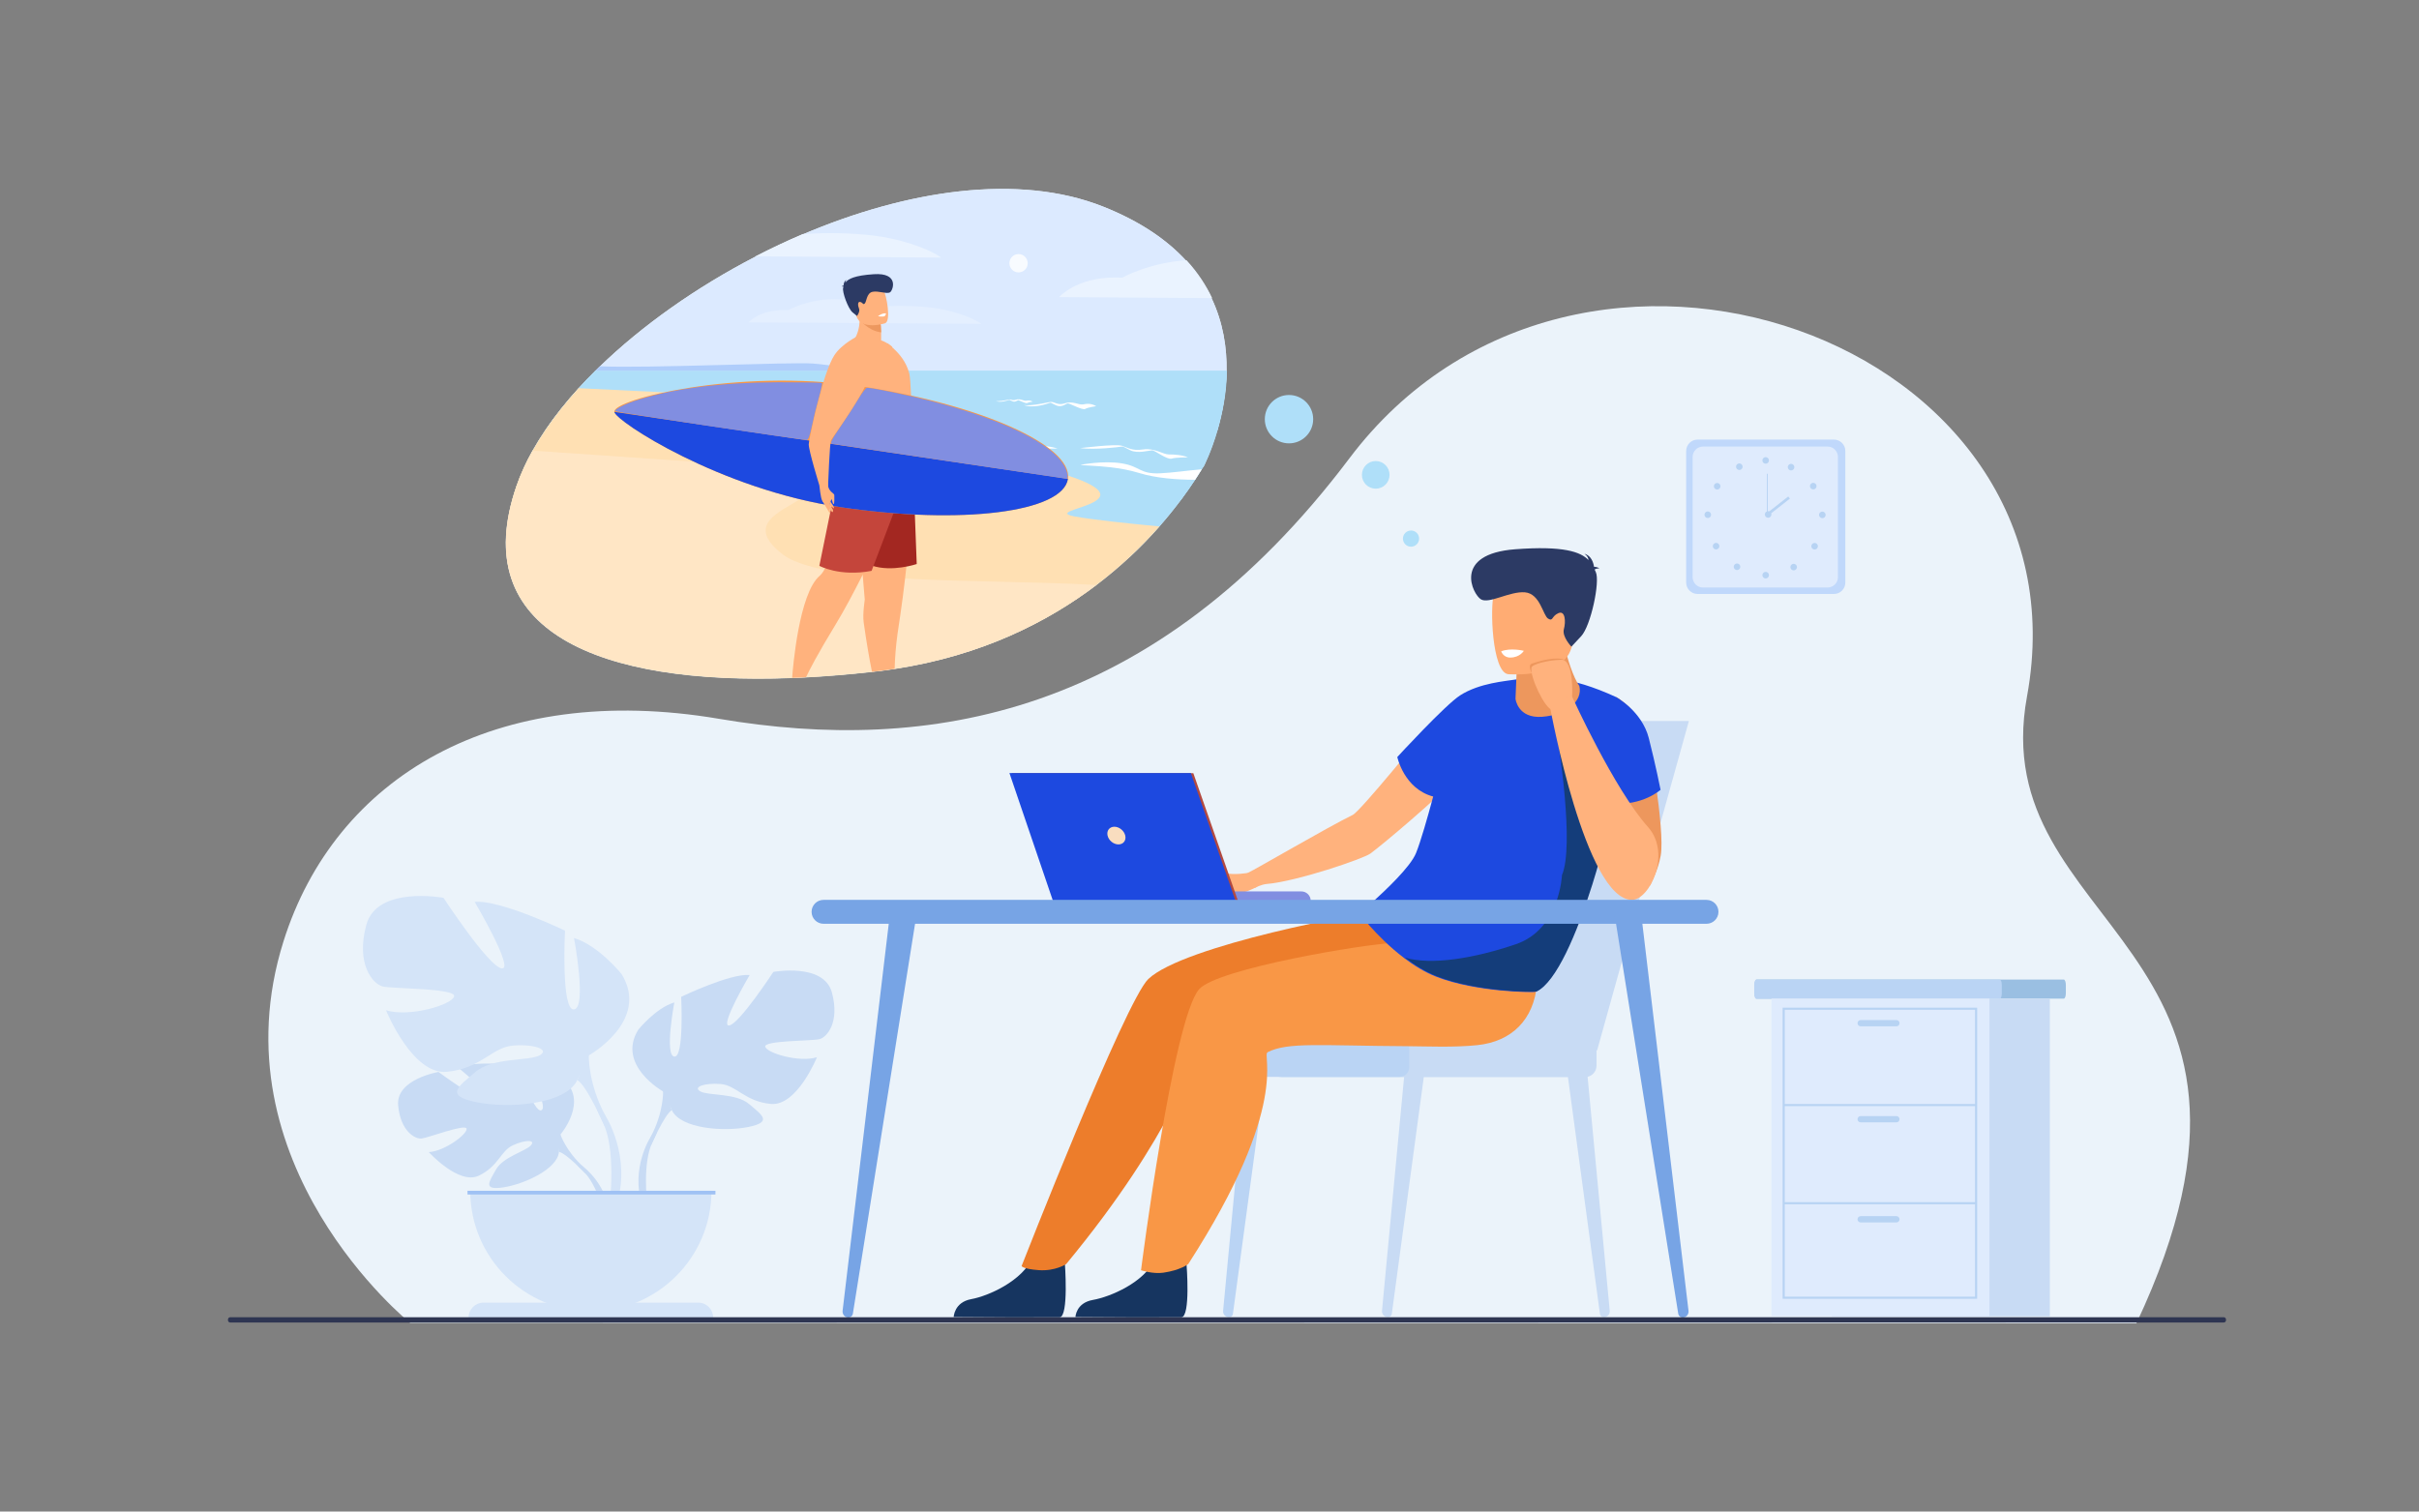 <?xml version="1.0" encoding="UTF-8" standalone="no"?>
<!-- Created with Inkscape (http://www.inkscape.org/) -->

<svg
   xmlns:dc="http://purl.org/dc/elements/1.1/"
   xmlns:cc="http://creativecommons.org/ns#"
   xmlns:rdf="http://www.w3.org/1999/02/22-rdf-syntax-ns#"
   xmlns:svg="http://www.w3.org/2000/svg"
   xmlns="http://www.w3.org/2000/svg"
   xmlns:sodipodi="http://sodipodi.sourceforge.net/DTD/sodipodi-0.dtd"
   xmlns:inkscape="http://www.inkscape.org/namespaces/inkscape"
   version="1.1"
   id="svg2"
   xml:space="preserve"
   width="4266.667"
   height="2666.667"
   viewBox="0 0 4266.667 2666.667"
   sodipodi:docname="distracted.svg"
   inkscape:version="0.92.5 (2060ec1f9f, 2020-04-08)"><rect x="0" y="0" width="4266.667" height="2666.667" fill="#808080" stroke="none"/><defs
     id="defs6" /><sodipodi:namedview
     pagecolor="#ffffff"
     bordercolor="#666666"
     borderopacity="1"
     objecttolerance="10"
     gridtolerance="10"
     guidetolerance="10"
     inkscape:pageopacity="0"
     inkscape:pageshadow="2"
     inkscape:window-width="956"
     inkscape:window-height="1036"
     id="namedview4"
     showgrid="false"
     inkscape:zoom="0.35399999"
     inkscape:cx="2155.9321"
     inkscape:cy="1333.3334"
     inkscape:window-x="960"
     inkscape:window-y="20"
     inkscape:window-maximized="0"
     inkscape:current-layer="g12" /><g
     id="g10"
     inkscape:groupmode="layer"
     inkscape:label="ink_ext_XXXXXX"
     transform="matrix(1.333,0,0,-1.333,0,2666.667)"><g
       id="g12"
       transform="scale(0.1)"><g
         id="g18"
         transform="scale(1.88)"><path
           d="m 2886.4,1327.9 c 0,0 -1384.82,1115.88 -891.19,2685.85 362.9,1154.19 1489.54,1833.82 3065.55,1566.79 1468.59,-248.83 3063.62,11.91 4436.58,1833.72 C 11099.6,9540.4 14728.2,8250.52 14266.7,5738.94 13962.9,4085.52 16300,4007.9 15036.4,1324.55 l -12150,3.35"
           style="fill:#ebf3fa;fill-opacity:1;fill-rule:nonzero;stroke:none"
           id="path20"
           inkscape:connector-curvature="0" /></g><g
         id="g22"
         transform="scale(1.156)"><path
           d="m 15888.2,2226.07 -4.8,0.17 c -38.5,0.7 -68.2,34.1 -64.6,72.44 l 257,2717.7 224.2,-21.2 -369,-2732.33 c -2.9,-21.37 -21.3,-37.13 -42.8,-36.78"
           style="fill:#c8dbf4;fill-opacity:1;fill-rule:nonzero;stroke:none"
           id="path24"
           inkscape:connector-curvature="0" /></g><g
         id="g26"
         transform="scale(1.307)"><path
           d="m 16235.5,1968.22 4.1,0.15 c 34.1,0.61 60.4,30.14 57.2,64.04 l -227.2,2402.9 -198.2,-18.74 326.2,-2415.84 c 2.5,-18.89 18.8,-32.82 37.9,-32.51"
           style="fill:#c8dbf4;fill-opacity:1;fill-rule:nonzero;stroke:none"
           id="path28"
           inkscape:connector-curvature="0" /></g><g
         id="g30"
         transform="scale(1.027)"><path
           d="m 15836.6,2504.64 -5.2,0.2 c -43.4,0.78 -76.9,38.36 -72.8,81.5 l 289.1,3057.8 252.3,-23.86 -415.1,-3074.25 c -3.3,-24.05 -24,-41.78 -48.3,-41.39"
           style="fill:#bad4f4;fill-opacity:1;fill-rule:nonzero;stroke:none"
           id="path32"
           inkscape:connector-curvature="0" /></g><g
         id="g34"
         transform="scale(1.371)"><path
           d="M 15414.3,4451.51 16300,7631.25 H 14343.4 L 13505,4561.81 15414.3,4451.51"
           style="fill:#c8dbf4;fill-opacity:1;fill-rule:nonzero;stroke:none"
           id="path36"
           inkscape:connector-curvature="0" /></g><g
         id="g38"
         transform="scale(1.296)"><path
           d="m 16183.4,4436.15 h -3095.9 c -64.1,0 -116.6,52.46 -116.6,116.57 v 154.59 c 0,64.18 52.5,116.63 116.6,116.63 h 3095.9 c 64.1,0 116.6,-52.45 116.6,-116.63 v -154.59 c 0,-64.11 -52.5,-116.57 -116.6,-116.57"
           style="fill:#c8dbf4;fill-opacity:1;fill-rule:nonzero;stroke:none"
           id="path40"
           inkscape:connector-curvature="0" /></g><g
         id="g42"
         transform="scale(1.144)"><path
           d="M 16188.7,5028.72 H 13736 c -61.3,0 -111.3,50.02 -111.3,111.32 v 216.95 c 0,61.22 50,111.32 111.3,111.32 h 2452.7 c 61.2,0 111.3,-50.1 111.3,-111.32 v -216.95 c 0,-61.3 -50.1,-111.32 -111.3,-111.32"
           style="fill:#bad4f4;fill-opacity:1;fill-rule:nonzero;stroke:none"
           id="path44"
           inkscape:connector-curvature="0" /></g><g
         id="g46"
         transform="scale(1.35)"><path
           d="m 16277.5,6431.38 c -25.8,-147.74 -98.3,-277.34 -103,-289.04 -39.3,-97.6 -255.1,437.53 -255.1,437.53 l -32.2,206.09 -52.4,334.88 -14.7,93.98 -58.6,374.67 14.4,56.94 70.5,276.77 -6.4,63.12 c 0,0 217.6,-120.41 276.9,-348.86 20.9,-80.89 51.2,-252.38 79.9,-444.34 4.6,-29.99 29.9,-42.43 34.3,-73.24 37,-261.27 68.9,-559.49 46.4,-688.5"
           style="fill:#ed975d;fill-opacity:1;fill-rule:nonzero;stroke:none"
           id="path48"
           inkscape:connector-curvature="0" /></g><g
         id="g50"
         transform="scale(1.215)"><path
           d="m 13669.2,6794.88 c 0,0 67.1,35.88 126.1,40.9 332.5,28.65 1053.4,275.33 1129.7,331.87 140.8,104.2 729.2,599.29 961.2,849.09 l 194.3,228.33 c 219.5,236.29 20.4,648.79 20.4,648.79 0,0 -377,-160.06 -513.3,-317.59 -89,-102.81 -770.4,-946.54 -855.4,-988.02 -277,-134.99 -1062.5,-596 -1144.4,-632.21 0,0 -106.4,-73.91 81.4,-161.16"
           style="fill:#ffb27d;fill-opacity:1;fill-rule:nonzero;stroke:none"
           id="path52"
           inkscape:connector-curvature="0" /></g><path
         d="m 14089.3,3298.4 c 0,0 55.4,-718.2 -67.8,-727.7 -16.4,-1.3 -625.1,-1.3 -625.1,-1.3 l -777.1,4.7 c 0,0 5.1,195.4 232.2,236.7 227.2,41.3 676.7,240.7 814.3,554 144.8,329.5 423.5,-66.4 423.5,-66.4"
         style="fill:#163560;fill-opacity:1;fill-rule:nonzero;stroke:none"
         id="path54"
         inkscape:connector-curvature="0" /><g
         id="g56"
         transform="scale(1.196)"><path
           d="m 16300,6444.96 c 0,0 -57.2,-1088.57 -156.8,-1278.17 0,0 -44.6,15.63 -369.8,18.55 -393.4,3.52 -2272.5,11.04 -2497.9,-102.99 -70.5,-35.7 -272.6,-884.08 -1479.7,-2343.92 0,0 -120.2,-80.76 -303.7,-67.46 -175,12.78 -189.8,45.22 -189.8,45.22 0,0 1148.4,2935.15 1402.7,3177 388.4,369.35 2377.1,749.24 2668.1,757.76 290.9,8.53 926.9,-205.99 926.9,-205.99"
           style="fill:#ed7d2b;fill-opacity:1;fill-rule:nonzero;stroke:none"
           id="path58"
           inkscape:connector-curvature="0" /></g><path
         d="m 15700.3,3268.1 c 0,0 55.4,-688.4 -67.9,-697.5 -16.4,-1.2 -625.1,-1.2 -625.1,-1.2 l -777,4.5 c 0,0 5,187.2 232.2,226.8 227.1,39.6 676.7,230.7 814.3,530.9 144.7,315.9 423.5,-63.5 423.5,-63.5"
         style="fill:#163560;fill-opacity:1;fill-rule:nonzero;stroke:none"
         id="path60"
         inkscape:connector-curvature="0" /><g
         id="g62"
         transform="scale(1.251)"><path
           d="m 16300,6162.37 c 0,0 -15.1,-287.77 -43.3,-586.96 -34.7,-368.67 -263.3,-603.04 -631.6,-641.48 -248,-25.9 -541,-12.23 -734.7,-11.12 -933.5,5.2 -1266.9,45.73 -1482.4,-63.3 -67.4,-34.14 253.2,-545.96 -839.5,-2241.15 0,0 -82.5,-65.95 -265.1,-91.85 -109,-15.5 -234.7,25.9 -234.7,25.9 0,0 339.2,2665.69 615.4,2974 197.5,220.45 1764.1,478.97 2042.3,487.12 278.2,8.07 1573.6,148.84 1573.6,148.84"
           style="fill:#f99746;fill-opacity:1;fill-rule:nonzero;stroke:none"
           id="path64"
           inkscape:connector-curvature="0" /></g><g
         id="g66"
         transform="scale(1.348)"
         style="fill:#1d49e0;fill-opacity:1"><path
           d="m 16300,7085.98 c 0,0 -177.5,-160.78 -473.7,-133.04 -16.8,-85.88 -37.7,-181.25 -62.2,-282.25 -2,-8.38 -4,-16.91 -6.2,-25.36 -38.6,-157.14 -85.4,-326.97 -138,-494.49 -152.7,-486.55 -354,-955.16 -544.8,-1047.34 -20,-9.64 -587,-4.3 -975.2,146.69 -112.3,43.68 -220.4,110.64 -317.9,184.73 -141.5,107.38 -260.9,229.74 -339.3,317.54 -56.4,63.11 -50.6,159.96 12.6,216.32 146.1,130.22 389.3,360.34 444,495.23 46.2,113.83 114.4,353.14 168.8,555.82 -286.7,76.08 -352.3,388.07 -352.3,388.07 0,0 469.7,511.28 616.7,605.33 192.5,123.02 447.2,138.78 546.9,155.9 244.8,42.03 533.1,34.74 982.5,-171.75 0,0 254.6,-137.6 322.4,-403.06 67.8,-265.48 115.7,-508.34 115.7,-508.34"
           style="fill:#1d49e0;fill-opacity:1;fill-rule:nonzero;stroke:none"
           id="path68"
           inkscape:connector-curvature="0" /></g><g
         id="g70"
         transform="scale(1.285)"><path
           d="m 15880.5,8185.36 c -253.2,-19.17 -275.1,185.22 -275.1,185.22 l 5.7,135.54 6.7,159.21 c 0,0 183.3,96.72 327.9,163.75 92.2,42.72 168.7,73.35 171.7,58.99 21.2,-99.05 82.1,-296.44 145.5,-385.24 37.1,-153.71 -129.1,-298.28 -382.4,-317.47"
           style="fill:#ed975d;fill-opacity:1;fill-rule:nonzero;stroke:none"
           id="path72"
           inkscape:connector-curvature="0" /></g><g
         id="g74"
         transform="scale(1.287)"><path
           d="m 15503.7,8611 c 0,0 635,-57.4 664.6,338.55 29.7,395.97 131.7,655.23 -272.5,708.64 -404.1,53.4 -494.3,-91.79 -536.3,-221.54 -42.1,-129.77 -20.2,-800.49 144.2,-825.65"
           style="fill:#ffac73;fill-opacity:1;fill-rule:nonzero;stroke:none"
           id="path76"
           inkscape:connector-curvature="0" /></g><g
         id="g78"
         transform="scale(1.299)"><path
           d="m 16243.6,9596.63 c 5.7,6.61 19.1,11.91 48.8,13.42 0,0 -23.7,14.91 -55.4,15.81 -6.1,41.28 -27.7,114.39 -98.6,132.4 0,0 38,-20.48 42.9,-64.37 -82,84.78 -258,146.91 -746.1,110.21 -643.3,-48.38 -432.9,-460.93 -349.9,-510.33 83.1,-49.39 293.3,84.4 448.3,71.52 155.1,-12.89 183.8,-237.15 236.3,-268.11 52.4,-30.95 32,23.51 103.3,55.43 71.4,31.92 77.7,-86.09 56.8,-162.72 -20.9,-76.64 76.6,-178.19 76.6,-178.19 0,0 0,0 99.3,106.11 99.2,106.11 194.1,556.74 149.5,653.04 -3.9,8.5 -7.8,17.12 -11.8,25.78"
           style="fill:#2c3a64;fill-opacity:1;fill-rule:nonzero;stroke:none"
           id="path80"
           inkscape:connector-curvature="0" /></g><g
         id="g82"
         transform="scale(1.237)"><path
           d="m 16057.5,9203.21 c 0,0 22.5,-66.41 96.5,-66.41 104.8,0 146,72.16 146,72.16 0,0 -141.8,35.21 -242.5,-5.75"
           style="fill:#ffffff;fill-opacity:1;fill-rule:nonzero;stroke:none"
           id="path84"
           inkscape:connector-curvature="0" /></g><g
         id="g86"
         transform="scale(1.27)"><path
           d="m 15961.9,8735.21 c 0,0 -50.9,84.71 0,101.81 261.7,87.74 338.1,38.2 338.1,38.2 l -338.1,-140.01"
           style="fill:#ed975d;fill-opacity:1;fill-rule:nonzero;stroke:none"
           id="path88"
           inkscape:connector-curvature="0" /></g><g
         id="g90"
         transform="scale(1.278)"><path
           d="m 16277.1,8438.85 c 0,0 22.9,384.7 -112.2,381.8 -135.1,-2.91 -302,-45.96 -308.4,-80.46 -18,-96.7 137.7,-424.53 215,-439.11 77.3,-14.57 205.6,137.77 205.6,137.77"
           style="fill:#ffb27d;fill-opacity:1;fill-rule:nonzero;stroke:none"
           id="path92"
           inkscape:connector-curvature="0" /></g><g
         id="g94"
         transform="scale(1.304)"><path
           d="m 16300,6873.94 c -39.9,-162.55 -88.4,-338.21 -142.8,-511.5 -157.9,-503.29 -366.2,-988.02 -563.5,-1083.37 -20.7,-9.97 -607.2,-4.45 -1008.7,151.73 -116.2,45.19 -228,114.45 -328.8,191.09 268.8,-80.93 711.6,-5.3 1126.8,136.46 444.8,151.96 466.6,701.13 466.6,701.13 128.6,303.84 -38.6,1344.48 -38.6,1344.48 l 489,-930.02"
           style="fill:#143d7a;fill-opacity:1;fill-rule:nonzero;stroke:none"
           id="path96"
           inkscape:connector-curvature="0" /></g><g
         id="g98"
         transform="scale(1.357)"><path
           d="m 15118.1,7826.84 c 0,0 342.2,-1860.24 794.4,-1861.35 174.2,-0.37 387.5,452.28 157.4,709.88 -330.4,369.83 -740.5,1272.17 -740.5,1272.17 0,0 -57.3,36.08 -211.3,-120.7"
           style="fill:#ffb27d;fill-opacity:1;fill-rule:nonzero;stroke:none"
           id="path100"
           inkscape:connector-curvature="0" /></g><g
         id="g102"
         transform="scale(1.024)"><path
           d="m 16122.4,8253.57 c 0,0 -189.2,-32.04 -288.1,0 -98.7,32.13 -702.9,-200.79 -630.4,-206.46 72.6,-5.56 434.5,47.96 518.9,40.83 84.4,-7.04 129.4,-11.04 96.3,-41.22 -33.1,-30.18 -267.4,-38.67 -185.5,-64.65 81.8,-26.08 282.6,-18.65 368.1,0 85.6,18.56 178.4,59.67 234.9,88.97 63.4,32.82 -114.2,182.53 -114.2,182.53"
           style="fill:#ffb27d;fill-opacity:1;fill-rule:nonzero;stroke:none"
           id="path104"
           inkscape:connector-curvature="0" /></g><g
         id="g106"
         transform="scale(1.064)"
         style="fill:#818ee1;fill-opacity:1"><path
           d="M 14840.5,7597.13 H 16300 c 0,64.28 -52.1,116.34 -116.3,116.34 h -1343.2 v -116.34"
           style="fill:#818ee1;fill-opacity:1;fill-rule:nonzero;stroke:none"
           id="path108"
           inkscape:connector-curvature="0" /></g><g
         id="g110"
         transform="scale(1.005)"><path
           d="m 15711.6,9723.37 h -2388.4 l 572.9,-1682.53 H 16300 l -588.4,1682.53"
           style="fill:#b24940;fill-opacity:1;fill-rule:nonzero;stroke:none"
           id="path112"
           inkscape:connector-curvature="0" /></g><g
         id="g114"
         transform="scale(1.003)"
         style="fill:#1d49e0;fill-opacity:1"><path
           d="m 13316.8,9744.42 574.1,-1686.17 H 16300 l -589.7,1686.17 h -2393.5"
           style="fill:#1d49e0;fill-opacity:1;fill-rule:nonzero;stroke:none"
           id="path116"
           inkscape:connector-curvature="0" /></g><path
         d="m 14655.2,8946.2 c 14.9,-64.7 79.4,-117.1 144.1,-117.1 64.6,0 104.9,52.4 90,117.1 -14.9,64.6 -79.4,117 -144.1,117 -64.6,0 -104.9,-52.4 -90,-117"
         style="fill:#f9ddbf;fill-opacity:1;fill-rule:nonzero;stroke:none"
         id="path118"
         inkscape:connector-curvature="0" /><g
         id="g120"
         transform="scale(1.087)"><path
           d="m 14931.2,13886.9 c -4.1,-271 -54.5,-520.1 -111.5,-718 -78.6,-272.7 -169.8,-447.8 -169.8,-447.8 -2.9,-1.3 -11.2,-13.6 -25,-35.2 -8.6,-13.5 -19.4,-30.7 -32.5,-51.3 -13.8,-21.8 -30.1,-47.4 -49.1,-76.2 -43.5,-66.3 -100.6,-150 -172.4,-246.2 -72,-96.4 -158.9,-205.4 -261.3,-321.8 -104.2,-118.3 -224.7,-244.3 -362.5,-372.6 -121.2,-112.8 -255.8,-227.4 -404.5,-340.1 h -0.1 c -585.5,-443.7 -1389.6,-858.1 -2455.7,-1020.3 -71.9,-11 -145,-20.9 -219.3,-29.4 -18.9,-2.2 -37.6,-4.3 -56.4,-6.4 -274.2,-30.7 -542.3,-53 -802.12,-66.5 -56.84,-3 -113.22,-5.6 -169.23,-7.6 -2341.76,-88.7 -3962.43,565.7 -3354.52,2334.4 24.93,72.7 54.36,145.7 87.83,218.9 32.19,70.6 68.34,141.4 108.07,212.2 47.82,85.2 100.98,170.7 158.92,255.9 115.33,169.4 249.88,338.2 400.98,504.4 65.21,71.8 133.54,143.1 204.72,213.6 17.84,17.8 35.87,35.4 54.08,53 517.69,501.4 1176.55,967 1891.71,1336.9 188.77,97.6 381.54,188.6 576.69,271.7 l 0.1,0.1 c 1263.57,538.8 2626.27,751.4 3663.67,338.2 453.4,-180.6 778.1,-407.7 1006.6,-656.9 135.3,-147.6 236.9,-302.8 311.6,-460.7 139.7,-295.6 185.3,-600.8 181,-882.3"
           style="fill:#ebf3fa;fill-opacity:1;fill-rule:nonzero;stroke:none"
           id="path122"
           inkscape:connector-curvature="0" /></g><g
         id="g124"
         transform="scale(1.087)"><path
           d="m 14931.2,13886.9 c -4.1,-271 -54.5,-520.1 -111.5,-718 H 6640.05 c 115.33,169.4 249.88,338.2 400.98,504.4 65.21,71.8 133.54,143.1 204.72,213.6 17.84,17.8 35.87,35.4 54.08,53 517.69,501.4 1176.55,967 1891.71,1336.9 188.77,97.6 381.54,188.6 576.69,271.7 l 0.1,0.1 c 1263.57,538.8 2626.27,751.4 3663.67,338.2 453.4,-180.6 778.1,-407.7 1006.6,-656.9 135.3,-147.6 236.9,-302.8 311.6,-460.7 139.7,-295.6 185.3,-600.8 181,-882.3"
           style="fill:#dceaff;fill-opacity:1;fill-rule:nonzero;stroke:none"
           id="path126"
           inkscape:connector-curvature="0" /></g><path
         d="m 16235.2,15099.7 c -4.5,-294.7 -59.3,-565.6 -121.3,-780.7 -85.4,-296.6 -184.6,-487 -184.6,-487 -3.2,-1.4 -12.2,-14.7 -27.2,-38.2 -9.4,-14.7 -21.1,-33.4 -35.3,-55.8 -15,-23.7 -32.8,-51.5 -53.4,-82.9 -47.3,-72 -109.4,-163.1 -187.5,-267.7 -78.3,-104.8 -172.7,-223.3 -284.1,-349.9 -113.3,-128.6 -244.3,-265.6 -394.1,-405.1 H 6929.63 V 13810 c 35,76.7 74.3,153.7 117.5,230.7 52,92.7 109.8,185.6 172.8,278.3 125.4,184.2 271.7,367.7 436,548.4 70.9,78.1 145.2,155.6 222.6,232.3 h 8356.67"
         style="fill:#afdff9;fill-opacity:1;fill-rule:nonzero;stroke:none"
         id="path128"
         inkscape:connector-curvature="0" /><path
         d="M 11360.1,15099.7 H 7878.53 c 19.4,19.3 39,38.5 58.8,57.6 602,-29.4 2533.57,58.1 2815.87,36.4 76.8,-5.9 151.3,-14.3 220.3,-23.7 63.8,-8.7 122.9,-18.2 174.7,-27.3 128.3,-22.6 211.9,-43 211.9,-43"
         style="fill:#afcdfb;fill-opacity:1;fill-rule:nonzero;stroke:none"
         id="path130"
         inkscape:connector-curvature="0" /><g
         id="g132"
         transform="scale(1.038)"><path
           d="m 11995.7,15988.3 -2366.79,15.4 c 197.75,102.3 399.69,197.6 604.09,284.7 l 0.1,0.1 c 89.1,5.7 214.9,11.5 359.6,11.5 267.1,0 598.6,-19.7 882.1,-96 391.6,-105.3 520.9,-215.7 520.9,-215.7"
           style="fill:#eaf3ff;fill-opacity:1;fill-rule:nonzero;stroke:none"
           id="path134"
           inkscape:connector-curvature="0" /></g><g
         id="g136"
         transform="scale(1.021)"><path
           d="m 13081.5,16181.2 c 0,65.6 53.1,118.8 118.8,118.8 65.5,0 118.8,-53.2 118.8,-118.8 0,-65.5 -53.3,-118.7 -118.8,-118.7 -65.7,0 -118.8,53.2 -118.8,118.7"
           style="fill:#f8fbff;fill-opacity:1;fill-rule:nonzero;stroke:none"
           id="path138"
           inkscape:connector-curvature="0" /></g><path
         d="m 15341.8,13037.5 c -113.3,-128.6 -244.3,-265.6 -394.1,-405.1 -131.8,-122.6 -278.2,-247.3 -439.9,-369.8 h -0.1 c -636.6,-482.5 -1510.9,-933.1 -2670.1,-1109.4 -78.2,-12 -157.7,-22.7 -238.5,-32 -20.5,-2.4 -40.9,-4.7 -61.3,-6.9 -298.2,-33.4 -589.7,-57.7 -872.2,-72.4 -61.8,-3.2 -123.1,-6 -184,-8.2 -2546.27,-96.4 -4308.47,615.1 -3647.47,2538.3 27.1,79 59.1,158.4 95.5,238 35,76.7 74.3,153.7 117.5,230.7 52,92.7 109.8,185.6 172.8,278.3 125.4,184.2 271.7,367.7 436,548.4 l 1134.8,-55 h 0.1 l 1570.57,-76.2 c 0,0 248.7,3.7 467.2,-22.7 114,-13.8 219.8,-35.8 277.8,-70.9 23.1,-13.9 38.6,-29.9 44,-48.2 7.5,-25.4 -9.9,-48.3 -41.9,-70 -86,-58.7 -277.3,-109.6 -368.1,-181.6 -9.7,-7.7 -18.3,-15.6 -25.4,-23.8 -28.9,-33.1 -35.1,-70.6 -2.2,-114.9 8.8,-11.8 20.3,-24.2 35,-36.9 26.3,-23.2 62.7,-48 110.8,-74.7 35.7,-19.8 76.4,-37.2 121.6,-52.5 42.3,-14.4 88.6,-27 138.2,-37.9 253.6,-55.9 596,-70.3 960.1,-76.1 108.6,-1.8 219.2,-2.8 329.9,-3.9 h 0.1 c 496.8,-4.9 996.7,-12.2 1339.5,-100.8 153.5,-39.7 280.7,-76.6 385.1,-111.1 1132.2,-373.2 -405.4,-451 91.2,-541.2 229.3,-41.7 677,-89.9 1117.5,-131.5"
         style="fill:#ffe0b3;fill-opacity:1;fill-rule:nonzero;stroke:none"
         id="path140"
         inkscape:connector-curvature="0" /><path
         d="m 14507.7,12262.6 c -636.6,-482.5 -1510.9,-933.1 -2670.1,-1109.4 -78.2,-12 -157.7,-22.7 -238.5,-32 -20.5,-2.4 -40.9,-4.7 -61.3,-6.9 -298.2,-33.4 -589.7,-57.7 -872.2,-72.4 -61.8,-3.2 -123.1,-6 -184,-8.2 -2546.27,-96.4 -4308.47,615.1 -3647.47,2538.3 27.1,79 59.1,158.4 95.5,238 35,76.7 74.3,153.7 117.5,230.7 l 2134,-146.4 h 0.1 l 521.2,-35.7 c 0,0 968.87,20.2 1027.77,-261.3 15.7,-74.9 -51.9,-137.8 -146.7,-199.7 -261.5,-170.9 -730.27,-334.8 -233.4,-724.9 17.8,-14 37.5,-27.4 59,-40.3 117.8,-70.7 288.9,-125.1 498,-167.1 150.4,-30.3 320.4,-54.3 504.6,-73.6 1.2,-0.1 2.4,-0.2 3.7,-0.3 175.6,-18.3 364.1,-32.3 560.4,-43.4 824.9,-46.5 1789.1,-41.3 2531.9,-85.4"
         style="fill:#ffe6c5;fill-opacity:1;fill-rule:nonzero;stroke:none"
         id="path142"
         inkscape:connector-curvature="0" /><path
         d="m 14292.6,14074.2 c 0,0 467.5,57.9 552.1,31.3 84.6,-26.6 133.4,-71 282.8,-48.8 149.5,22.2 262.8,-66.8 337.7,-66.3 74.9,0.4 183,-7.5 253.4,-38.8 0,0 -157.1,1.6 -216,-16.6 -58.9,-18.2 -222,111.1 -258.8,110.1 -36.8,-1 -191.6,-47.3 -288.7,1 -97.2,48.3 -88.8,52.2 -122.2,47 -33.4,-5.3 -334,-43.7 -540.3,-18.9"
         style="fill:#ffffff;fill-opacity:1;fill-rule:nonzero;stroke:none"
         id="path144"
         inkscape:connector-curvature="0" /><g
         id="g146"
         transform="scale(1.016)"><path
           d="m 15786.6,15807 -1992.5,13 c 0,0 217.8,255.6 734,255.6 28.6,0 58.1,-0.8 88.6,-2.5 0,0 348.7,196.4 836.4,226.9 144.8,-157.9 253.6,-324 333.5,-493"
           style="fill:#eaf3ff;fill-opacity:1;fill-rule:nonzero;stroke:none"
           id="path148"
           inkscape:connector-curvature="0" /></g><path
         d="m 12984.2,15718.5 -3079.5,20.1 c 0,0 138.2,162.3 465.8,162.3 18.2,0 37,-0.5 56.4,-1.6 0,0 260.2,146.6 611.1,146.6 152.1,0 321.1,-27.5 493.5,-106.4 0,0 162.2,17.3 380.9,17.3 204,0 457.2,-15.1 673.8,-73.4 299.2,-80.4 398,-164.9 398,-164.9"
         style="fill:#e4efff;fill-opacity:1;fill-rule:nonzero;stroke:none"
         id="path150"
         inkscape:connector-curvature="0" /><path
         d="m 15866.8,13738 c -15,-23.7 -32.8,-51.5 -53.4,-82.9 -47.3,-72 -109.4,-163.1 -187.5,-267.7 l -506.9,67.5 -421.3,365.3 -38.1,33 503.4,-112.2 286.1,-15.9 417.7,12.9"
         style="fill:#afdff9;fill-opacity:1;fill-rule:nonzero;stroke:none"
         id="path152"
         inkscape:connector-curvature="0" /><path
         d="m 15902.1,13793.8 c -9.4,-14.7 -21.1,-33.4 -35.3,-55.8 -15,-23.7 -32.8,-51.5 -53.4,-82.9 -235.7,0.3 -518.8,21.2 -739.4,89.6 -125.1,38.7 -257.2,61.4 -376.3,75.5 -205.5,24 -372.6,22.3 -399.2,33 0,0 301.7,59.7 548,18.7 246.2,-41 230.1,-142.9 504.4,-131.1 157.3,6.7 368.6,37.9 551.2,53"
         style="fill:#ffffff;fill-opacity:1;fill-rule:nonzero;stroke:none"
         id="path154"
         inkscape:connector-curvature="0" /><path
         d="m 12210.1,14191.2 c 0,0 584.5,57.8 690.3,31.3 105.7,-26.6 166.8,-71 353.6,-48.8 186.8,22.2 328.6,-66.8 422.2,-66.4 93.6,0.5 228.7,-7.5 316.8,-38.7 0,0 -196.4,1.6 -270,-16.6 -73.7,-18.2 -277.7,111 -323.7,110.1 -46,-1 -239.5,-47.4 -361,0.9 -121.4,48.3 -110.9,52.3 -152.7,47 -41.8,-5.2 -417.6,-43.6 -675.5,-18.8"
         style="fill:#ffffff;fill-opacity:1;fill-rule:nonzero;stroke:none"
         id="path156"
         inkscape:connector-curvature="0" /><path
         d="m 13539.3,14648 c 0,0 40.4,-30.7 351.3,35.9 61.6,13.2 100,-51.6 198.8,-16.8 98.7,34.8 185.5,-22.6 236.4,-14.9 50.9,7.7 102.2,21 179.4,-23.1 0,0 -107.1,-13.8 -144.8,-36.1 -37.7,-22.3 -207.8,76.9 -232.7,72.4 -24.9,-4.5 -81.9,-59.3 -154.3,-24.8 -72.3,34.5 -67.1,38.8 -89.2,30.8 -22,-8 -217.6,-80.7 -344.9,-23.4"
         style="fill:#ffffff;fill-opacity:1;fill-rule:nonzero;stroke:none"
         id="path158"
         inkscape:connector-curvature="0" /><path
         d="m 13171.9,14698.9 c 0,0 20.7,-15.7 179.7,18.4 31.5,6.7 41.9,-19.6 92.4,-1.8 50.5,17.8 104.2,-18.4 130.2,-14.5 26,4 52.2,10.8 91.7,-11.8 0,0 -54.7,-7 -74,-18.4 -19.3,-11.4 -106.3,39.3 -119,37 -12.8,-2.3 -41.9,-30.3 -78.9,-12.7 -37,17.6 -34.4,19.9 -45.7,15.8 -11.2,-4.1 -111.3,-41.3 -176.4,-12"
         style="fill:#ffffff;fill-opacity:1;fill-rule:nonzero;stroke:none"
         id="path160"
         inkscape:connector-curvature="0" /><path
         d="m 12081.7,13568.4 v -0.4 c -0.1,-0.9 -0.2,-2.9 -0.5,-6.2 -2.6,-31.2 -13.9,-170.1 -29.4,-364.1 -9.5,-116.9 -20.4,-253.9 -32,-399.3 -4.5,-56.3 -9.3,-111.7 -14.3,-166 -4.1,-42.9 -8.2,-85.2 -12.5,-126.6 -5.6,-54.1 -11.4,-106.8 -17.2,-157.8 -41.5,-362.4 -87.3,-640.9 -100.4,-736 -23.1,-166.8 -33.6,-325.4 -37.8,-458.8 -78.2,-12 -157.7,-22.7 -238.5,-32 -20.5,-2.4 -40.9,-4.7 -61.3,-6.9 -32.2,158.3 -70.4,373.4 -109.8,654.8 -15.9,113.4 15,293 14.3,302.2 -7.2,97 -16.5,206 -26.9,320.1 -0.3,2.1 -0.5,4.3 -0.6,6.4 v 0.1 c -1.1,11.4 -2.2,22.8 -3.2,34.2 -6.2,65.8 -12.6,133 -19.3,200.3 -22.3,225.9 -46.5,452.8 -66.1,631.7 -18.1,163.9 -32.2,287.5 -37.5,333.3 -1.4,12.7 -2.2,19.4 -2.2,19.4 l 437.9,-26.7 h 0.3 l 170.2,-10.3 65.8,-4 121,-7.4"
         style="fill:#ffb27d;fill-opacity:1;fill-rule:nonzero;stroke:none"
         id="path162"
         inkscape:connector-curvature="0" /><path
         d="m 11951.7,13526.8 c 0,0 -21.6,-48.3 -59.1,-130.3 l -0.4,-0.9 c -22.6,-49.5 -50.9,-111.1 -83.7,-181.7 -74.3,-160.1 -171.6,-366.4 -277,-581.5 -12.1,-24.8 -24.4,-49.6 -36.8,-74.6 -20.3,-41.1 -40.8,-82.3 -61.5,-123.4 -6.1,-12.2 -12.2,-24.3 -18.4,-36.5 v -0.1 c -1,-2.1 -2.1,-4 -3.1,-6.1 -120,-237.2 -243.2,-468.3 -350.2,-644.1 -248.6,-408.3 -353.9,-615 -395.9,-705.7 -61.8,-3.2 -123.1,-6 -184,-8.2 9.8,132.9 90.5,1116.5 363.3,1349.4 22.3,19 43,47.2 62.2,82.2 3.4,6.2 6.7,12.5 10,19.1 21.3,42.5 40.6,93.1 57.9,148 70.2,223 107.6,517.3 112.3,628 0.5,11.5 1.2,23.9 1.9,36.8 7,117.1 24.6,284.9 35.2,381.4 v 0.5 c 5.1,46.3 8.6,76.1 8.6,76.1 l 591.4,-165.1 h 0.3 l 70.9,-19.7 0.4,-0.1 80.6,-22.5 66.4,-18.6 8.7,-2.4"
         style="fill:#ffb27d;fill-opacity:1;fill-rule:nonzero;stroke:none"
         id="path164"
         inkscape:connector-curvature="0" /><path
         d="m 11252.2,15438.3 c 0,0 367.6,-115.9 556.7,-25.6 0,0 -57.7,54.4 -149.7,87.8 1.1,40.7 1.4,76 0.2,105.7 -1.4,68.7 -6.9,107 -6.9,107 l -147.7,84.9 -140.2,81.5 c 50.7,-279 -112.4,-441.3 -112.4,-441.3"
         style="fill:#ffb27d;fill-opacity:1;fill-rule:nonzero;stroke:none"
         id="path166"
         inkscape:connector-curvature="0" /><path
         d="m 11125.2,13616.8 c -0.8,-21.3 949.9,-60.4 956,-55 5.4,3.8 -14.5,1361.5 -48.4,1496.4 -40.7,159.2 -133.1,264.5 -217,341.1 l -69.3,60.6 c -69.2,-13.6 -142.4,-9.9 -215.5,25.7 -80,38.7 -166.2,80.4 -180.1,69.8 -104.6,-76.6 -175.4,-248.6 -213.2,-468.4 -0.2,-1.1 -0.4,-2.1 -0.5,-3.2 -21.2,-125.7 -31.8,-266.3 -31,-413.6 0,-54.6 19.8,-1029.2 19,-1053.4"
         style="fill:#ffb27d;fill-opacity:1;fill-rule:nonzero;stroke:none"
         id="path168"
         inkscape:connector-curvature="0" /><path
         d="m 11377.9,15772.1 c 0,0 109.8,-145.7 281.5,-165.9 -1.4,68.7 -6.9,107 -6.9,107 l -147.7,84.9 -126.9,-26"
         style="fill:#ed985f;fill-opacity:1;fill-rule:nonzero;stroke:none"
         id="path170"
         inkscape:connector-curvature="0" /><path
         d="m 11712.2,15726.5 c 0,0 -319.9,-101.2 -379.9,95.8 -60,197 -141.8,316.6 59.9,389.5 201.8,73 264.5,9.8 300.8,-51.1 36.3,-60.9 100.9,-402.8 19.2,-434.2"
         style="fill:#ffb27d;fill-opacity:1;fill-rule:nonzero;stroke:none"
         id="path172"
         inkscape:connector-curvature="0" /><g
         id="g174"
         transform="scale(1.006)"><path
           d="m 11094.4,16113.3 c -3.5,3 -10.6,4.7 -25.9,3.4 0,0 11,9.3 27.1,12.1 0.1,21.6 6,60.6 41,74.9 0,0 -18,-13.2 -17.3,-36 35.8,49.3 121.4,93.9 374,110.5 333,21.8 255.1,-204.7 216.1,-236 -38.9,-31.3 -156.2,21.9 -234.7,4.1 -78.4,-17.8 -76.8,-134.7 -101.5,-154.4 -24.7,-19.7 -18.1,9.7 -57,20.9 -38.8,11.2 -33.5,-49.7 -17.3,-87.4 16.3,-37.8 -26.3,-96.9 -26.3,-96.9 0,0 0,0 -58.5,47.2 -58.5,47.1 -139.8,271 -123.9,323.6 1.4,4.6 2.7,9.3 4.2,14"
           style="fill:#2c3a64;fill-opacity:1;fill-rule:nonzero;stroke:none"
           id="path176"
           inkscape:connector-curvature="0" /></g><path
         d="m 12079.1,13887.2 51,-1347.1 c 0,0 -324.8,-110.6 -592.6,-21.4 -267.7,89.3 541.6,1368.5 541.6,1368.5"
         style="fill:#a32721;fill-opacity:1;fill-rule:nonzero;stroke:none"
         id="path178"
         inkscape:connector-curvature="0" /><path
         d="m 12079.1,13887.2 h -958.5 l -279,-1370.9 c 0,0 267.5,-147.5 691.2,-66.6 l 546.3,1437.5"
         style="fill:#c4453b;fill-opacity:1;fill-rule:nonzero;stroke:none"
         id="path180"
         inkscape:connector-curvature="0" /><path
         d="m 8129.06,14553.7 c 19.52,-124.9 1399.81,-1026.3 2995.04,-1261.7 1595.1,-235.4 2941.3,-67.2 3006.7,375.9 65.4,443.1 -1174.8,993.1 -2769.9,1228.5 -1595.22,235.5 -3257.69,-177.5 -3231.84,-342.7"
         style="fill:#f99746;fill-opacity:1;fill-rule:nonzero;stroke:none"
         id="path182"
         inkscape:connector-curvature="0" /><path
         d="m 8129.06,14553.7 c 19.52,-124.9 1399.81,-1026.3 2995.04,-1261.7 1595.1,-235.4 2941.3,-67.2 3006.7,375.9 l -6001.74,885.8"
         style="fill:#1d49e0;fill-opacity:1;fill-rule:nonzero;stroke:none"
         id="path184"
         inkscape:connector-curvature="0" /><path
         d="m 11351.1,15557.1 c 0,0 -209.5,-99.3 -310,-251.8 -155.8,-236.6 -336.4,-1098.8 -339.8,-1178.6 -3.3,-79.9 140.3,-544.6 140.3,-544.6 0,0 79.8,-77.8 115.2,-8.6 0,0 21.4,567 38.8,604.3 17.3,37.2 571.5,776.9 509.2,934.7 -62.3,157.8 -153.7,444.6 -153.7,444.6"
         style="fill:#ffb27d;fill-opacity:1;fill-rule:nonzero;stroke:none"
         id="path186"
         inkscape:connector-curvature="0" /><path
         d="m 10841.6,13582.1 c 0,0 17.4,-169.2 36.5,-201.2 19.1,-32 107.8,-125 135,-154.4 1.9,-2 19.5,13.6 6.2,36.1 -53.9,90.9 -38.9,69.1 -20.3,128.8 9.2,29.6 15,-55.5 30.2,-57.5 15.3,-2 9.9,89.7 10.4,117.5 0.6,27.9 -76.5,41 -85.6,141.6 -5.8,64.7 -112.4,-10.9 -112.4,-10.9"
         style="fill:#ffb27d;fill-opacity:1;fill-rule:nonzero;stroke:none"
         id="path188"
         inkscape:connector-curvature="0" /><path
         d="m 10878.1,13380.9 99.2,-165.9 c 0,0 11.8,5 9.9,16.8 -1.8,11.9 -30.5,101.7 -30.5,101.7 l -78.6,47.4"
         style="fill:#ffb27d;fill-opacity:1;fill-rule:nonzero;stroke:none"
         id="path190"
         inkscape:connector-curvature="0" /><path
         d="m 10977.4,13376.1 c 0,0 71.5,-81.6 55.6,-100 l -51.6,39.9 -4,60.1"
         style="fill:#ffb27d;fill-opacity:1;fill-rule:nonzero;stroke:none"
         id="path192"
         inkscape:connector-curvature="0" /><path
         d="m 11723.5,15857.8 c 0,0 -1.3,-29.5 -22.6,-38.6 -21.4,-9.1 -82.9,0 -82.9,0 0,0 49.3,43.9 105.5,38.6"
         style="fill:#ffffff;fill-opacity:1;fill-rule:nonzero;stroke:none"
         id="path194"
         inkscape:connector-curvature="0" /><path
         d="m 7415.66,4989.3 c 0,0 388.55,453.3 23.96,741.2 0,0 -266.32,161.3 -483.47,148.2 0,0 307.7,-516 208.16,-567.3 -99.55,-51.3 -301.42,599.6 -301.42,599.6 0,0 -606.04,58.8 -801,-34.9 0,0 518.09,-424 408.97,-449.2 -109.11,-25.3 -668.72,390.9 -668.72,390.9 0,0 -564.05,-96 -533.98,-440.1 30.08,-344.1 224.43,-450.4 309.86,-441.2 85.42,9.1 585.11,199.9 596,129.9 10.88,-70 -289.91,-298.7 -500.54,-309.4 0,0 397.68,-438.6 661.97,-312 264.3,126.5 286.85,327.2 451.61,402.4 164.75,75.3 305.38,75.1 237.36,-1.7 -68.01,-76.7 -366.18,-151.3 -460.4,-318 -94.22,-166.6 -178.75,-279 94.7,-237.9 273.44,41.2 717.92,241.3 737.43,470.4 19.51,229.1 19.51,229.1 19.51,229.1"
         style="fill:#c8dbf4;fill-opacity:1;fill-rule:nonzero;stroke:none"
         id="path196"
         inkscape:connector-curvature="0" /><path
         d="m 5545.31,5368.4 c 0,0 1532.02,59 1870.35,-379.1 0,0 74.83,-224.1 305.07,-428.2 l 35.89,-97.8 c 0,0 -265.48,279.9 -360.47,296.9 0,0 148.56,542.8 -1850.84,608.2"
         style="fill:#c8dbf4;fill-opacity:1;fill-rule:nonzero;stroke:none"
         id="path198"
         inkscape:connector-curvature="0" /><path
         d="m 7720.73,4561.1 c 0,0 328.84,-243.2 351.68,-677.7 l -59.69,-5.3 c 0,0 -105.02,449.3 -294.85,625 -189.82,175.7 2.86,58 2.86,58"
         style="fill:#c8dbf4;fill-opacity:1;fill-rule:nonzero;stroke:none"
         id="path200"
         inkscape:connector-curvature="0" /><path
         d="m 8774.18,5559.4 c 0,0 -618.09,346.1 -329.64,815.8 0,0 230.75,288.5 477.98,362.7 0,0 -131.86,-700.5 0,-717 131.86,-16.5 90.66,791.1 90.66,791.1 0,0 651.06,313.2 906.54,288.5 0,0 -403.83,-684 -271.97,-667.6 131.86,16.5 585.15,708.8 585.15,708.8 0,0 667.5,123.6 774.7,-272 107.1,-395.6 -66,-593.3 -164.9,-618.1 -98.9,-24.7 -733.4,-16.4 -717,-98.9 16.5,-82.4 445.1,-214.2 684.1,-140.1 0,0 -263.8,-651 -609.9,-618.1 -346.12,33 -453.25,247.3 -667.52,263.8 -214.27,16.5 -370.86,-41.2 -263.72,-98.9 107.13,-57.7 469.75,-18.9 642.81,-166.1 173.03,-147.1 313.13,-237.7 -8.24,-303.7 -321.4,-65.9 -898.29,-24.7 -1013.67,222.5 -115.38,247.3 -115.38,247.3 -115.38,247.3"
         style="fill:#c8dbf4;fill-opacity:1;fill-rule:nonzero;stroke:none"
         id="path202"
         inkscape:connector-curvature="0" /><path
         d="m 10702.6,6746.1 c 0,0 -1730.63,-560.4 -1928.42,-1186.7 0,0 8.25,-280.2 -164.82,-601.6 v -123.7 c 0,0 181.3,420.3 280.2,478 0,0 -387.34,544 1813.04,1434"
         style="fill:#c8dbf4;fill-opacity:1;fill-rule:nonzero;stroke:none"
         id="path204"
         inkscape:connector-curvature="0" /><path
         d="m 8609.36,4957.8 c 0,0 -266.9,-405.3 -114.74,-898.7 l 68.67,18.5 c 0,0 -66.66,543.4 72.98,816.7 139.64,273.3 -26.91,63.5 -26.91,63.5"
         style="fill:#c8dbf4;fill-opacity:1;fill-rule:nonzero;stroke:none"
         id="path206"
         inkscape:connector-curvature="0" /><path
         d="m 7790.85,6036.7 c 0,0 814.76,456.3 434.54,1075.5 0,0 -304.18,380.2 -630.08,478 0,0 173.81,-923.4 0,-945.1 -173.82,-21.7 -119.5,1042.9 -119.5,1042.9 0,0 -858.22,412.8 -1194.98,380.2 0,0 532.3,-901.7 358.49,-879.9 -173.82,21.7 -771.31,934.2 -771.31,934.2 0,0 -879.94,163 -1021.16,-358.5 -141.22,-521.4 86.9,-782.1 217.27,-814.7 130.36,-32.6 966.85,-21.8 945.12,-130.4 -21.73,-108.6 -586.63,-282.4 -901.67,-184.7 0,0 347.63,-858.2 803.9,-814.7 456.26,43.4 597.49,325.9 879.94,347.6 282.45,21.7 488.85,-54.3 347.63,-130.4 -141.22,-76 -619.22,-24.9 -847.35,-218.8 -228.14,-194 -412.81,-313.5 10.86,-400.4 423.68,-86.9 1184.12,-32.6 1336.21,293.3 152.09,325.9 152.09,325.9 152.09,325.9"
         style="fill:#d4e4f8;fill-opacity:1;fill-rule:nonzero;stroke:none"
         id="path208"
         inkscape:connector-curvature="0" /><path
         d="m 5248.79,7601.1 c 0,0 2281.34,-738.7 2542.06,-1564.4 0,0 -10.86,-369.3 217.27,-793 v -163 c 0,0 -239,554.1 -369.36,630.1 0,0 510.59,717 -2389.97,1890.3"
         style="fill:#d4e4f8;fill-opacity:1;fill-rule:nonzero;stroke:none"
         id="path210"
         inkscape:connector-curvature="0" /><path
         d="m 8008.12,5243.7 c 0,0 351.82,-534.3 151.25,-1184.6 l -90.52,24.3 c 0,0 87.86,716.3 -96.2,1076.6 -184.07,360.2 35.47,83.7 35.47,83.7"
         style="fill:#d4e4f8;fill-opacity:1;fill-rule:nonzero;stroke:none"
         id="path212"
         inkscape:connector-curvature="0" /><path
         d="m 7818.3,2648.8 c -881.43,0 -1595.99,714.6 -1595.99,1596 h 3191.98 c 0,-881.4 -714.55,-1596 -1595.99,-1596"
         style="fill:#d4e4f8;fill-opacity:1;fill-rule:nonzero;stroke:none"
         id="path214"
         inkscape:connector-curvature="0" /><path
         d="m 6200.27,2567.6 h 3236.06 c 0,108.8 -88.16,196.9 -196.91,196.9 H 6397.18 c -108.75,0 -196.91,-88.1 -196.91,-196.9"
         style="fill:#d4e4f8;fill-opacity:1;fill-rule:nonzero;stroke:none"
         id="path216"
         inkscape:connector-curvature="0" /><path
         d="m 6186.02,4195.9 h 3280.75 v 48.9 H 6186.02 v -48.9"
         style="fill:#9fc1f4;fill-opacity:1;fill-rule:nonzero;stroke:none"
         id="path218"
         inkscape:connector-curvature="0" /><g
         id="g220"
         transform="scale(1.677)"><path
           d="m 13844.1,4156.23 v -66.37 c 0,-23.25 7.6,-42.22 16.8,-42.22 h 2422.4 c 9.2,0 16.7,18.97 16.7,42.22 v 66.37 c 0,23.2 -7.5,42.22 -16.7,42.22 h -2422.4 c -9.2,0 -16.8,-19.02 -16.8,-42.22"
           style="fill:#9abfe2;fill-opacity:1;fill-rule:nonzero;stroke:none"
           id="path222"
           inkscape:connector-curvature="0" /></g><g
         id="g224"
         transform="scale(1.625)"><path
           d="m 14284.1,4288.31 v -68.48 c 0,-23.99 7.1,-43.56 15.8,-43.56 h 1984.3 c 8.7,0 15.8,19.57 15.8,43.56 v 68.48 c 0,23.94 -7.1,43.57 -15.8,43.57 h -1984.3 c -8.7,0 -15.8,-19.63 -15.8,-43.57"
           style="fill:#bad4f4;fill-opacity:1;fill-rule:nonzero;stroke:none"
           id="path226"
           inkscape:connector-curvature="0" /></g><g
         id="g228"
         transform="scale(1.664)"><path
           d="M 14567.1,1552.67 H 16300 V 4078.41 H 14567.1 V 1552.67"
           style="fill:#c8dbf4;fill-opacity:1;fill-rule:nonzero;stroke:none"
           id="path230"
           inkscape:connector-curvature="0" /></g><g
         id="g232"
         transform="scale(1.615)"><path
           d="M 14513.9,1600.34 H 16300 v 2603.3 h -1786.1 v -2603.3"
           style="fill:#dfebfd;fill-opacity:1;fill-rule:nonzero;stroke:none"
           id="path234"
           inkscape:connector-curvature="0" /></g><g
         id="g236"
         transform="scale(1.605)"><path
           d="m 16282.7,4137.22 h -1569 V 1771.73 h 1569 z m -1586.3,17.32 H 16300 V 1754.41 h -1603.6 v 2400.13"
           style="fill:#b7d3f3;fill-opacity:1;fill-rule:nonzero;stroke:none"
           id="path238"
           inkscape:connector-curvature="0" /></g><g
         id="g240"
         transform="scale(1.604)"><path
           d="M 14712.9,3345.02 H 16300 v 17.33 h -1587.1 v -17.33"
           style="fill:#b7d3f3;fill-opacity:1;fill-rule:nonzero;stroke:none"
           id="path242"
           inkscape:connector-curvature="0" /></g><g
         id="g244"
         transform="scale(1.604)"><path
           d="M 14712.9,2535.16 H 16300 v 17.33 h -1587.1 v -17.33"
           style="fill:#b7d3f3;fill-opacity:1;fill-rule:nonzero;stroke:none"
           id="path246"
           inkscape:connector-curvature="0" /></g><g
         id="g248"
         transform="scale(1.542)"><path
           d="m 15966.6,4164.26 h 306.4 c 14.9,0 27,12.2 27,27.05 0,14.92 -12.1,27.05 -27,27.05 h -306.4 c -15,0 -27.1,-12.13 -27.1,-27.05 0,-14.85 12.1,-27.05 27.1,-27.05"
           style="fill:#b7d3f3;fill-opacity:1;fill-rule:nonzero;stroke:none"
           id="path250"
           inkscape:connector-curvature="0" /></g><g
         id="g252"
         transform="scale(1.542)"><path
           d="m 15966.6,3340.15 h 306.4 c 14.9,0 27,12.2 27,27.05 0,14.85 -12.1,27.05 -27,27.05 h -306.4 c -15,0 -27.1,-12.2 -27.1,-27.05 0,-14.85 12.1,-27.05 27.1,-27.05"
           style="fill:#b7d3f3;fill-opacity:1;fill-rule:nonzero;stroke:none"
           id="path254"
           inkscape:connector-curvature="0" /></g><g
         id="g256"
         transform="scale(1.542)"><path
           d="m 15966.6,2481.09 h 306.4 c 14.9,0 27,12.12 27,27.04 0,14.86 -12.1,27.05 -27,27.05 h -306.4 c -15,0 -27.1,-12.19 -27.1,-27.05 0,-14.92 12.1,-27.04 27.1,-27.04"
           style="fill:#b7d3f3;fill-opacity:1;fill-rule:nonzero;stroke:none"
           id="path258"
           inkscape:connector-curvature="0" /></g><g
         id="g260"
         transform="scale(1.498)"><path
           d="m 16199.4,8106.68 h -1204.8 c -55.3,0 -100.6,45.26 -100.6,100.57 v 1162.86 c 0,55.31 45.3,100.56 100.6,100.56 h 1204.8 c 55.3,0 100.6,-45.25 100.6,-100.56 V 8207.25 c 0,-55.31 -45.3,-100.57 -100.6,-100.57"
           style="fill:#c0d8fb;fill-opacity:1;fill-rule:nonzero;stroke:none"
           id="path262"
           inkscape:connector-curvature="0" /></g><g
         id="g264"
         transform="scale(1.492)"><path
           d="m 16207.8,8196.39 h -1104.6 c -50.7,0 -92.1,41.49 -92.1,92.2 v 1066.09 c 0,50.71 41.4,92.2 92.1,92.2 h 1104.6 c 50.7,0 92.2,-41.49 92.2,-92.2 V 8288.59 c 0,-50.71 -41.5,-92.2 -92.2,-92.2"
           style="fill:#dfebfd;fill-opacity:1;fill-rule:nonzero;stroke:none"
           id="path266"
           inkscape:connector-curvature="0" /></g><g
         id="g268"
         transform="scale(1.436)"><path
           d="m 16239.3,9687.61 c 0,16.78 13.5,30.37 30.3,30.37 16.8,0 30.4,-13.59 30.4,-30.37 0,-16.79 -13.6,-30.39 -30.4,-30.39 -16.8,0 -30.3,13.6 -30.3,30.39"
           style="fill:#b7d3f3;fill-opacity:1;fill-rule:nonzero;stroke:none"
           id="path270"
           inkscape:connector-curvature="0" /></g><g
         id="g272"
         transform="scale(1.457)"><path
           d="m 16239.6,9501.46 c 8,14.45 26.3,19.65 40.7,11.63 14.5,-8.03 19.7,-26.26 11.7,-40.7 -8.1,-14.45 -26.3,-19.65 -40.7,-11.63 -14.5,8.03 -19.7,26.26 -11.7,40.7"
           style="fill:#b7d3f3;fill-opacity:1;fill-rule:nonzero;stroke:none"
           id="path274"
           inkscape:connector-curvature="0" /></g><g
         id="g276"
         transform="scale(1.475)"><path
           d="m 16250.2,9225.66 c 13.8,8.86 32.1,4.91 40.9,-8.82 8.9,-13.72 5,-32.02 -8.8,-40.88 -13.7,-8.85 -32,-4.9 -40.9,8.82 -8.8,13.72 -4.9,32.03 8.8,40.88"
           style="fill:#b7d3f3;fill-opacity:1;fill-rule:nonzero;stroke:none"
           id="path278"
           inkscape:connector-curvature="0" /></g><g
         id="g280"
         transform="scale(1.482)"><path
           d="m 16270.6,8929.86 c 16.2,0 29.4,-13.17 29.4,-29.42 0,-16.25 -13.2,-29.42 -29.4,-29.42 -16.3,0 -29.4,13.17 -29.4,29.42 0,16.25 13.1,29.42 29.4,29.42"
           style="fill:#b7d3f3;fill-opacity:1;fill-rule:nonzero;stroke:none"
           id="path282"
           inkscape:connector-curvature="0" /></g><g
         id="g284"
         transform="scale(1.476)"><path
           d="m 16288.4,8676.5 c 11.6,-11.54 11.6,-30.25 0,-41.79 -11.5,-11.54 -30.2,-11.54 -41.7,0 -11.6,11.54 -11.6,30.25 0,41.79 11.5,11.54 30.2,11.54 41.7,0"
           style="fill:#b7d3f3;fill-opacity:1;fill-rule:nonzero;stroke:none"
           id="path286"
           inkscape:connector-curvature="0" /></g><g
         id="g288"
         transform="scale(1.459)"><path
           d="m 16288.3,8588.22 c 11.7,-11.67 11.7,-30.59 0,-42.27 -11.7,-11.67 -30.6,-11.67 -42.2,0 -11.8,11.68 -11.8,30.6 0,42.27 11.6,11.68 30.5,11.68 42.2,0"
           style="fill:#b7d3f3;fill-opacity:1;fill-rule:nonzero;stroke:none"
           id="path290"
           inkscape:connector-curvature="0" /></g><g
         id="g292"
         transform="scale(1.436)"><path
           d="m 16239.3,8630.01 c 0,16.78 13.5,30.38 30.3,30.38 16.8,0 30.4,-13.6 30.4,-30.38 0,-16.77 -13.6,-30.38 -30.4,-30.38 -16.8,0 -30.3,13.61 -30.3,30.38"
           style="fill:#b7d3f3;fill-opacity:1;fill-rule:nonzero;stroke:none"
           id="path294"
           inkscape:connector-curvature="0" /></g><g
         id="g296"
         transform="scale(1.415)"><path
           d="m 16291.7,9787.54 c -8.2,14.88 -27,20.24 -41.9,11.97 -14.9,-8.27 -20.2,-27.04 -11.9,-41.92 8.2,-14.89 27,-20.25 41.9,-11.98 14.8,8.27 20.2,27.05 11.9,41.93"
           style="fill:#b7d3f3;fill-opacity:1;fill-rule:nonzero;stroke:none"
           id="path298"
           inkscape:connector-curvature="0" /></g><g
         id="g300"
         transform="scale(1.397)"><path
           d="m 16281.3,9739.46 c -14.4,9.36 -33.8,5.19 -43.1,-9.3 -9.4,-14.49 -5.2,-33.81 9.3,-43.16 14.4,-9.34 33.7,-5.17 43.1,9.31 9.4,14.49 5.2,33.82 -9.3,43.15"
           style="fill:#b7d3f3;fill-opacity:1;fill-rule:nonzero;stroke:none"
           id="path302"
           inkscape:connector-curvature="0" /></g><g
         id="g304"
         transform="scale(1.389)"><path
           d="m 16268.5,9529.25 c -17.3,0 -31.4,-14.06 -31.4,-31.4 0,-17.34 14.1,-31.4 31.4,-31.4 17.4,0 31.5,14.06 31.5,31.4 0,17.34 -14.1,31.4 -31.5,31.4"
           style="fill:#b7d3f3;fill-opacity:1;fill-rule:nonzero;stroke:none"
           id="path306"
           inkscape:connector-curvature="0" /></g><g
         id="g308"
         transform="scale(1.396)"><path
           d="m 16243.6,9174.38 c -12.2,-12.2 -12.2,-31.98 0,-44.19 12.2,-12.2 32,-12.2 44.2,0 12.2,12.21 12.2,31.99 0,44.19 -12.2,12.2 -32,12.2 -44.2,0"
           style="fill:#b7d3f3;fill-opacity:1;fill-rule:nonzero;stroke:none"
           id="path310"
           inkscape:connector-curvature="0" /></g><g
         id="g312"
         transform="scale(1.413)"><path
           d="m 16244.3,8870.86 c -12.1,-12.05 -12.1,-31.6 0,-43.66 12,-12.06 31.6,-12.06 43.7,0 12,12.06 12,31.61 0,43.66 -12.1,12.06 -31.7,12.06 -43.7,0"
           style="fill:#b7d3f3;fill-opacity:1;fill-rule:nonzero;stroke:none"
           id="path314"
           inkscape:connector-curvature="0" /></g><g
         id="g316"
         transform="scale(1.438)"><path
           d="m 16239.3,9176.68 c 0,16.76 13.6,30.34 30.4,30.34 16.7,0 30.3,-13.58 30.3,-30.34 0,-16.75 -13.6,-30.34 -30.3,-30.34 -16.8,0 -30.4,13.59 -30.4,30.34"
           style="fill:#b7d3f3;fill-opacity:1;fill-rule:nonzero;stroke:none"
           id="path318"
           inkscape:connector-curvature="0" /></g><g
         id="g320"
         transform="scale(1.435)"><path
           d="m 16300,9191.47 h -8.3 v 379.61 h 8.3 v -379.61"
           style="fill:#b7d3f3;fill-opacity:1;fill-rule:nonzero;stroke:none"
           id="path322"
           inkscape:connector-curvature="0" /></g><g
         id="g324"
         transform="scale(1.453)"><path
           d="m 16101.2,9070.37 -15.2,19.34 198.8,156.05 15.2,-19.34 -198.8,-156.05"
           style="fill:#b7d3f3;fill-opacity:1;fill-rule:nonzero;stroke:none"
           id="path326"
           inkscape:connector-curvature="0" /></g><g
         id="g328"
         transform="scale(1.395)"><path
           d="m 7811.47,5576.21 h 8375.13 c 62.7,0 113.4,50.75 113.4,113.32 0,62.65 -50.7,113.39 -113.4,113.39 H 7811.47 c -62.65,0 -113.39,-50.74 -113.39,-113.39 0,-62.57 50.74,-113.32 113.39,-113.32"
           style="fill:#77a4e5;fill-opacity:1;fill-rule:nonzero;stroke:none"
           id="path330"
           inkscape:connector-curvature="0" /></g><path
         d="m 11218.2,2568.1 -3.4,0.5 c -41.4,5.5 -70.6,45.5 -65.4,89.3 l 629.4,5279.8 352.8,-10.9 -846,-5305.6 c -5.4,-34 -35.1,-57.4 -67.4,-53.1"
         style="fill:#77a4e5;fill-opacity:1;fill-rule:nonzero;stroke:none"
         id="path332"
         inkscape:connector-curvature="0" /><g
         id="g334"
         transform="scale(1.371)"><path
           d="m 16246,1873.03 2.5,0.36 c 30.1,4.01 51.5,33.19 47.7,65.13 l -459.1,3850.78 -257.3,-7.95 617,-3869.6 c 3.9,-24.8 25.7,-41.86 49.2,-38.72"
           style="fill:#77a4e5;fill-opacity:1;fill-rule:nonzero;stroke:none"
           id="path336"
           inkscape:connector-curvature="0" /></g><g
         id="g338"
         transform="scale(1.807)"><path
           d="M 16283.4,1384.27 H 1685.99 c -9.12,0 -16.58,7.42 -16.58,16.55 v 5.64 c 0,9.13 7.46,16.6 16.58,16.6 H 16283.4 c 9.1,0 16.6,-7.47 16.6,-16.6 v -5.64 c 0,-9.13 -7.5,-16.55 -16.6,-16.55"
           style="fill:#2e3552;fill-opacity:1;fill-rule:nonzero;stroke:none"
           id="path340"
           inkscape:connector-curvature="0" /></g><g
         id="g342"
         transform="scale(1.066)"><path
           d="m 15699.7,13562.1 c 0,165.8 134.3,300.2 300.1,300.2 165.8,0 300.2,-134.4 300.2,-300.2 0,-165.8 -134.4,-300.2 -300.2,-300.2 -165.8,0 -300.1,134.4 -300.1,300.2"
           style="fill:#afdff9;fill-opacity:1;fill-rule:nonzero;stroke:none"
           id="path344"
           inkscape:connector-curvature="0" /></g><g
         id="g346"
         transform="scale(1.128)"><path
           d="m 15975.9,12163.4 c 0,89.5 72.6,162 162.1,162 89.5,0 162,-72.5 162,-162 0,-89.5 -72.5,-162.1 -162,-162.1 -89.5,0 -162.1,72.6 -162.1,162.1"
           style="fill:#afdff9;fill-opacity:1;fill-rule:nonzero;stroke:none"
           id="path348"
           inkscape:connector-curvature="0" /></g><g
         id="g350"
         transform="scale(1.152)"><path
           d="m 16114.1,11177.6 c 0,51.3 41.7,92.9 92.9,92.9 51.4,0 93,-41.6 93,-92.9 0,-51.4 -41.6,-93 -93,-93 -51.2,0 -92.9,41.6 -92.9,93"
           style="fill:#afdff9;fill-opacity:1;fill-rule:nonzero;stroke:none"
           id="path352"
           inkscape:connector-curvature="0" /></g><path
         style="fill:#818ee1;fill-opacity:1;stroke-width:2.825"
         d="m 1675.141,813.435 c -112.641,-16.851 -205.756,-30.707 -206.921,-30.793 -4.752,-0.349 -1.258,-7.445 15.823,-32.133 9.868,-14.263 23.36,-35.148 29.983,-46.412 6.623,-11.264 13.581,-20.48 15.463,-20.48 9.722,0 70.875,12.554 110.507,22.686 144.677,36.987 234.132,84.535 243.065,129.196 1.005,5.024 0.715,9.008 -0.645,8.854 -1.359,-0.154 -94.633,-14.067 -207.274,-30.918 z"
         id="path4862"
         inkscape:connector-curvature="0"
         transform="matrix(7.5,0,0,-7.5,0,20000.001)" /><path
         style="fill:#818ee1;fill-opacity:1;stroke-width:2.825"
         d="m 1253.363,751.434 c -91.371,-13.662 -166.832,-25.543 -167.691,-26.403 -2.989,-2.989 17.58,-13.327 40.644,-20.429 65.709,-20.23 148.538,-30.533 247.031,-30.726 41.428,-0.081 75.994,0.52 76.813,1.336 0.819,0.816 -1.608,12.257 -5.392,25.424 -3.785,13.167 -9.236,35.381 -12.115,49.364 -3.473,16.871 -6.567,25.567 -9.197,25.849 -2.18,0.234 -78.722,-10.753 -170.092,-24.415 z"
         id="path4864"
         inkscape:connector-curvature="0"
         transform="matrix(7.5,0,0,-7.5,0,20000.001)" /></g></g></svg>